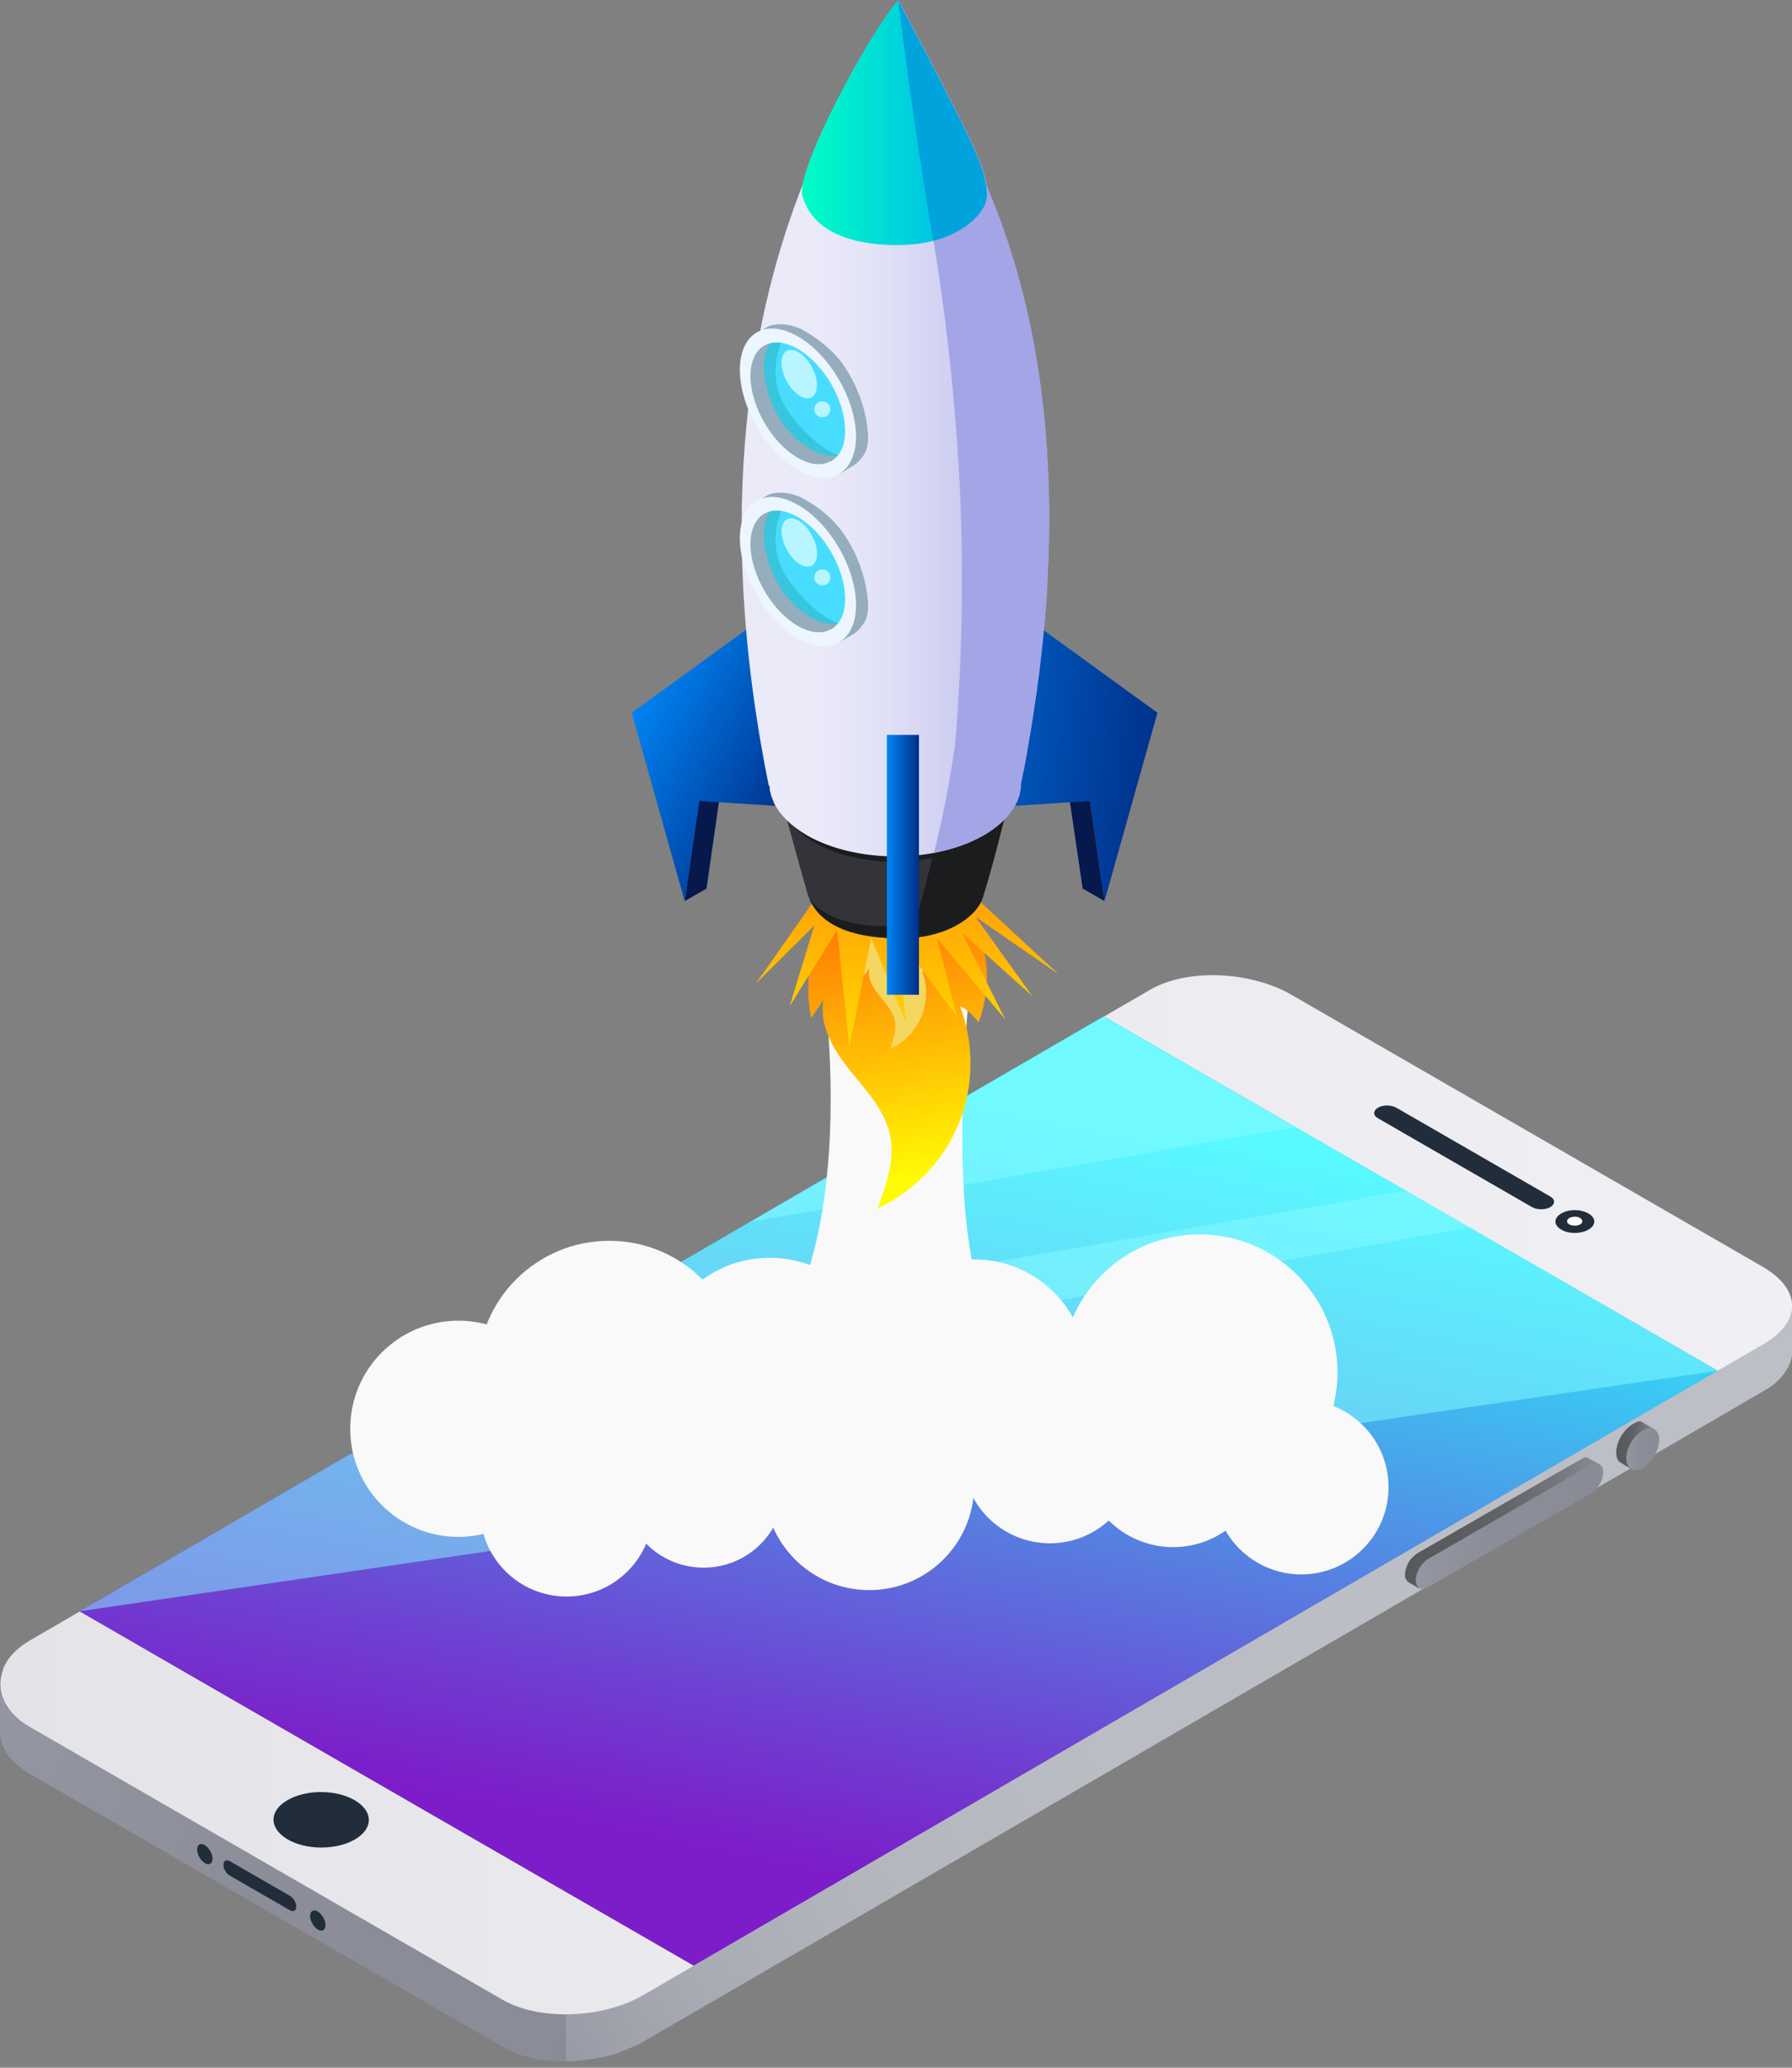 <svg width="273" height="315" viewBox="0 0 273 315" fill="none" xmlns="http://www.w3.org/2000/svg">
<rect x="0" y="0" width="273" height="315" fill="#808080" stroke="none"/>
<path d="M272.999 198.944C272.999 198.944 272.999 205.542 272.999 206.128C272.999 206.714 272.902 206.959 272.902 206.959C272.266 209.695 269.528 211.406 269.528 211.406L261.655 216L113.399 302.106L97.459 311.342C96.97 311.587 94.77 312.515 94.77 312.515C92.667 313.395 89.684 313.737 89.684 313.737C88.462 313.932 87.337 314.03 86.262 314.03C80.638 314.128 77.216 312.124 77.216 312.124L37.951 289.498C37.951 289.498 5.19 270.586 4.261 270.048C3.283 269.462 2.11 268.387 2.11 268.387C-0.237 266.09 0.007 263.598 0.007 263.598L0.056 256.121L40.201 247.715L272.999 198.944Z" fill="url(#paint0_linear_121:2986)"/>
<path opacity="0.71" d="M268.647 204.76L261.655 208.816L168.457 155.06L12.475 245.663L23.037 251.771L0.447 254.361C1.034 252.7 2.403 251.185 4.456 249.963L175.156 150.809C181.023 147.388 190.656 148.072 196.573 151.444L268.549 192.982C274.417 196.403 274.515 201.339 268.647 204.76Z" fill="white"/>
<path d="M88.266 301.422L86.213 305.38V314.03C80.345 314.128 77.216 312.124 77.216 312.124L37.951 289.498C37.951 289.498 5.239 270.586 4.261 270.048C3.283 269.462 2.11 268.387 2.11 268.387C-0.237 266.09 0.007 263.598 0.007 263.598L0.056 256.121L40.201 247.715L88.266 301.422Z" fill="url(#paint1_linear_121:2986)"/>
<path d="M210.314 168.548V175.732C210.167 175.781 210.02 175.829 209.874 175.927V168.743C210.02 168.695 210.167 168.597 210.314 168.548Z" fill="#B8B8B8"/>
<path d="M236.131 182.28C236.913 182.72 236.913 183.453 236.131 183.893C235.349 184.333 234.077 184.333 233.344 183.893L209.873 170.356C209.091 169.916 209.091 169.183 209.873 168.744C210.656 168.304 211.927 168.304 212.66 168.744L236.131 182.28Z" fill="#DCB200"/>
<path d="M240.727 185.603C241.167 185.848 241.216 186.287 240.727 186.581C240.287 186.825 239.505 186.825 239.065 186.581C238.625 186.336 238.625 185.896 239.065 185.603C239.505 185.31 240.287 185.31 240.727 185.603Z" fill="#DCB200"/>
<path d="M168.458 155.011V162.195L12.476 252.798V245.614L168.458 155.011Z" fill="#C5C5C5"/>
<path d="M55.847 277.672V284.855C55.847 283.78 55.114 282.705 53.696 281.874V274.691C55.114 275.522 55.847 276.597 55.847 277.672Z" fill="#858585"/>
<path d="M268.648 204.76L261.656 208.816L168.458 155.061L12.477 245.663L23.039 251.772L105.675 299.468L97.949 303.964C92.081 307.384 82.351 308.02 76.483 304.599L4.507 263.06C0.693 260.861 -0.676 257.441 0.448 254.411C1.035 252.749 2.404 251.234 4.458 250.012L175.157 150.858C181.025 147.437 190.658 148.121 196.574 151.493L268.551 193.032C274.418 196.404 274.516 201.339 268.648 204.76Z" fill="url(#paint2_linear_121:2986)"/>
<path d="M212.71 168.744C211.927 168.304 210.656 168.304 209.923 168.744C209.189 169.183 209.14 169.916 209.923 170.356L233.393 183.893C234.176 184.333 235.447 184.333 236.18 183.893C236.914 183.453 236.963 182.72 236.18 182.28L212.71 168.744Z" fill="#212D3A"/>
<path d="M241.998 184.87C240.825 184.186 238.967 184.186 237.842 184.87C236.668 185.554 236.717 186.629 237.842 187.314C239.015 187.998 240.873 187.998 241.998 187.314C243.172 186.629 243.172 185.554 241.998 184.87Z" fill="#DCDCDC"/>
<path d="M241.998 184.87C243.172 185.554 243.172 186.629 241.998 187.314C240.825 187.998 238.967 187.998 237.842 187.314C236.669 186.629 236.669 185.554 237.842 184.87C238.967 184.186 240.825 184.186 241.998 184.87Z" fill="#212D3A"/>
<path d="M239.065 186.532C239.505 186.776 240.287 186.776 240.727 186.532C241.167 186.287 241.167 185.848 240.727 185.554C240.287 185.261 239.505 185.31 239.065 185.554C238.625 185.848 238.625 186.287 239.065 186.532Z" fill="white"/>
<path d="M54.039 274.251C56.875 275.913 56.923 278.551 54.087 280.213C51.251 281.874 46.655 281.874 43.819 280.213C40.983 278.551 40.934 275.913 43.77 274.251C46.606 272.589 51.203 272.589 54.039 274.251Z" fill="#212D3A"/>
<path d="M12.476 245.614L168.458 155.011L261.655 208.816L105.674 299.418L12.476 245.614Z" fill="#AEAEAE"/>
<path d="M261.655 208.816L246.986 217.319L232.513 225.724L229.628 227.386L214.959 235.938L105.674 299.418C74.478 281.435 43.33 263.451 12.134 245.467C64.111 215.267 116.138 185.066 168.115 154.865C199.312 172.848 230.459 190.832 261.655 208.816Z" fill="url(#paint3_linear_121:2986)"/>
<path d="M243.515 222.988L241.803 222.059C241.803 222.059 241.559 221.961 241.217 222.108C240.874 222.255 215.937 236.622 215.937 236.622C215.937 236.622 215.008 237.208 214.519 238.137C214.03 239.114 213.932 240.092 214.128 240.483C214.323 240.874 214.47 240.971 214.47 240.971L216.132 241.949L243.515 222.988Z" fill="url(#paint4_linear_121:2986)"/>
<path d="M252.023 217.71L249.969 216.537C249.969 216.537 249.725 216.342 248.698 216.977C247.671 217.612 246.84 218.736 246.448 219.909C246.057 221.131 246.253 222.01 246.4 222.255C246.546 222.499 246.595 222.597 246.693 222.694C246.742 222.743 248.6 223.867 248.6 223.867L252.023 217.71Z" fill="url(#paint5_linear_121:2986)"/>
<path d="M242.341 223.183C243.368 222.597 244.199 223.085 244.248 224.258C244.248 225.431 243.417 226.897 242.39 227.484L217.55 241.802C216.524 242.389 215.692 241.9 215.692 240.727C215.692 239.554 216.524 238.088 217.55 237.502L242.341 223.183Z" fill="url(#paint6_linear_121:2986)"/>
<path d="M250.262 217.905C251.631 217.124 252.756 217.759 252.756 219.323C252.756 220.886 251.631 222.841 250.262 223.623C248.893 224.405 247.768 223.77 247.768 222.206C247.719 220.642 248.844 218.687 250.262 217.905Z" fill="url(#paint7_linear_121:2986)"/>
<path d="M44.161 288.814C44.699 289.107 45.139 289.84 45.139 290.475C45.139 291.062 44.699 291.306 44.161 291.013L35.017 285.735C34.48 285.442 34.04 284.709 34.04 284.074C34.04 283.487 34.48 283.243 35.017 283.536L44.161 288.814Z" fill="#212D3A"/>
<path d="M48.415 291.208C47.78 290.817 47.242 291.111 47.242 291.893C47.242 292.626 47.78 293.554 48.415 293.945C49.051 294.336 49.589 294.043 49.589 293.261C49.589 292.528 49.051 291.599 48.415 291.208Z" fill="#212D3A"/>
<path d="M31.203 281.093C30.568 280.702 30.03 280.995 30.03 281.777C30.03 282.51 30.568 283.438 31.203 283.829C31.839 284.22 32.377 283.927 32.377 283.145C32.377 282.412 31.839 281.484 31.203 281.093Z" fill="#212D3A"/>
<path d="M261.655 208.816L105.674 299.418C74.478 281.435 43.33 263.451 12.134 245.467C64.111 215.267 116.138 185.066 168.115 154.865C199.312 172.848 230.459 190.832 261.655 208.816Z" fill="url(#paint8_linear_121:2986)"/>
<path opacity="0.5" d="M261.655 208.816L12.134 245.467C29.394 235.449 46.606 225.431 63.867 215.413C70.37 211.65 76.874 207.838 83.426 204.076C93.743 198.065 104.06 192.103 114.377 186.092C132.323 175.683 150.219 165.274 168.164 154.865C177.895 160.485 187.625 166.105 197.356 171.676C202.93 174.901 208.553 178.126 214.127 181.352C217.404 183.209 220.631 185.115 223.907 186.972C236.473 194.302 249.089 201.534 261.655 208.816Z" fill="#89FDFF"/>
<path opacity="0.5" d="M223.858 187.02L63.867 215.413C70.37 211.65 76.873 207.838 83.425 204.076L214.127 181.401C217.354 183.258 220.631 185.163 223.858 187.02Z" fill="#89FDFF"/>
<path opacity="0.5" d="M197.307 171.724L114.329 186.141C132.274 175.732 150.17 165.323 168.115 154.914C177.846 160.485 187.576 166.105 197.307 171.724Z" fill="#89FDFF"/>
<path d="M148.948 136.588C149.143 139.716 141.026 194.107 153.886 204.613C166.746 215.12 178.726 217.564 178.726 217.564H99.464C99.464 217.564 137.506 216.342 123.423 134.829L148.948 136.588Z" fill="#F9F9F9"/>
<path d="M92.814 229.097C103.886 229.097 112.862 220.126 112.862 209.06C112.862 197.995 103.886 189.024 92.814 189.024C81.742 189.024 72.766 197.995 72.766 209.06C72.766 220.126 81.742 229.097 92.814 229.097Z" fill="#F9F9F9"/>
<path d="M117.262 226.507C126.903 226.507 134.718 218.696 134.718 209.06C134.718 199.425 126.903 191.614 117.262 191.614C107.621 191.614 99.806 199.425 99.806 209.06C99.806 218.696 107.621 226.507 117.262 226.507Z" fill="#F9F9F9"/>
<path d="M148.41 226.262C157.916 226.262 165.622 218.561 165.622 209.06C165.622 199.56 157.916 191.859 148.41 191.859C138.904 191.859 131.198 199.56 131.198 209.06C131.198 218.561 138.904 226.262 148.41 226.262Z" fill="#F9F9F9"/>
<path d="M182.736 230.074C194.348 230.074 203.761 220.666 203.761 209.06C203.761 197.455 194.348 188.047 182.736 188.047C171.124 188.047 161.71 197.455 161.71 209.06C161.71 220.666 171.124 230.074 182.736 230.074Z" fill="#F9F9F9"/>
<path d="M107.19 238.821C113.968 238.821 119.463 233.33 119.463 226.555C119.463 219.781 113.968 214.289 107.19 214.289C100.411 214.289 94.916 219.781 94.916 226.555C94.916 233.33 100.411 238.821 107.19 238.821Z" fill="#F9F9F9"/>
<path d="M132.42 242.242C141.251 242.242 148.41 235.088 148.41 226.262C148.41 217.437 141.251 210.282 132.42 210.282C123.59 210.282 116.431 217.437 116.431 226.262C116.431 235.088 123.59 242.242 132.42 242.242Z" fill="#F9F9F9"/>
<path d="M159.949 235.107C167.295 235.107 173.249 229.156 173.249 221.815C173.249 214.474 167.295 208.523 159.949 208.523C152.604 208.523 146.649 214.474 146.649 221.815C146.649 229.156 152.604 235.107 159.949 235.107Z" fill="#F9F9F9"/>
<path d="M178.726 235.694C186.395 235.694 192.612 229.48 192.612 221.815C192.612 214.15 186.395 207.936 178.726 207.936C171.056 207.936 164.839 214.15 164.839 221.815C164.839 229.48 171.056 235.694 178.726 235.694Z" fill="#F9F9F9"/>
<path d="M86.311 243.22C93.575 243.22 99.464 237.334 99.464 230.074C99.464 222.814 93.575 216.928 86.311 216.928C79.046 216.928 73.157 222.814 73.157 230.074C73.157 237.334 79.046 243.22 86.311 243.22Z" fill="#F9F9F9"/>
<path d="M198.236 239.848C205.581 239.848 211.536 233.896 211.536 226.555C211.536 219.214 205.581 213.263 198.236 213.263C190.891 213.263 184.936 219.214 184.936 226.555C184.936 233.896 190.891 239.848 198.236 239.848Z" fill="#F9F9F9"/>
<path d="M69.832 234.13C78.933 234.13 86.311 226.757 86.311 217.661C86.311 208.566 78.933 201.193 69.832 201.193C60.732 201.193 53.354 208.566 53.354 217.661C53.354 226.757 60.732 234.13 69.832 234.13Z" fill="#F9F9F9"/>
<path d="M131.002 133.46C126.602 135.806 125.086 140.4 124.206 143.234C122.739 147.974 123.032 152.275 123.57 155.109C124.206 154.181 124.841 153.203 125.477 152.275C124.695 156.135 126.993 159.947 129.438 163.026C131.931 166.105 134.816 169.134 135.599 172.995C136.381 176.709 135.012 180.521 133.692 184.088C139.217 181.547 143.764 176.856 146.063 171.187C148.361 165.567 148.458 159.019 146.258 153.301C147.432 153.79 148.263 154.767 149.094 155.744C149.485 154.718 152.224 147.29 148.116 140.351C145.622 136.148 140.342 131.652 134.718 132.239C132.909 132.434 131.54 133.167 131.002 133.46Z" fill="url(#paint9_linear_121:2986)"/>
<path d="M134.572 140.253C132.86 141.182 132.274 142.941 131.931 144.016C131.345 145.873 131.491 147.535 131.687 148.61C131.931 148.219 132.176 147.877 132.42 147.486C132.127 149.001 133.007 150.467 133.936 151.64C134.865 152.812 135.99 153.985 136.332 155.5C136.626 156.917 136.088 158.432 135.599 159.801C137.75 158.823 139.51 157.015 140.391 154.816C141.271 152.617 141.32 150.125 140.488 147.926C140.928 148.121 141.271 148.512 141.564 148.854C141.711 148.463 142.787 145.58 141.173 142.892C140.195 141.279 138.19 139.52 135.99 139.764C135.305 139.862 134.767 140.155 134.572 140.253Z" fill="#F4D760"/>
<path d="M125.33 135.317L115.208 149.782L124.059 140.986L120.294 153.301L127.531 141.67L129.389 159.507L132.714 142.941L138.043 155.842L136.43 142.208L145.818 154.963L142.738 142.941L153.153 155.305L146.552 142.11L157.26 151.737L148.605 139.667L161.269 148.414L144.498 132.923L125.33 135.317Z" fill="url(#paint10_linear_121:2986)"/>
<path d="M104.304 137.272L107.629 135.366L109.83 120.07L106.505 122.025L104.304 137.272Z" fill="#06184C"/>
<path d="M113.888 95.783L96.236 108.586L104.304 137.272L106.505 122.025L125.672 123.247L113.888 95.783Z" fill="url(#paint11_linear_121:2986)"/>
<path d="M168.262 137.272L164.937 135.366L162.688 120.07L166.061 122.025L168.262 137.272Z" fill="#06184C"/>
<path d="M158.677 95.783L176.329 108.586L168.261 137.272L166.061 122.025L146.844 123.247L158.677 95.783Z" fill="url(#paint12_linear_121:2986)"/>
<path fill-rule="evenodd" clip-rule="evenodd" d="M123.081 136.344C121.712 131.701 120.685 127.596 119.316 123.002L150.708 123.638C151.49 122.758 153.25 123.784 153.495 122.807C152.321 127.352 151.295 131.652 149.877 136.197C149.534 137.81 148.312 139.373 146.16 140.693C143.178 142.501 139.559 143.039 136.283 142.941C131.296 142.794 124.939 141.719 123.081 136.344Z" fill="#323439"/>
<path fill-rule="evenodd" clip-rule="evenodd" d="M143.814 123.491L150.708 123.638C151.49 122.758 153.251 123.784 153.495 122.807C152.322 127.352 151.295 131.652 149.877 136.197C149.535 137.81 148.312 139.373 146.161 140.693C143.276 142.452 139.608 143.087 136.283 142.941C131.443 142.794 125.331 141.768 123.277 136.832C126.357 141.475 136.088 141.67 139.462 140.497C141.026 134.78 142.493 129.111 143.814 123.491Z" fill="#1B1C1E"/>
<path fill-rule="evenodd" clip-rule="evenodd" d="M123.961 114.304C130.611 110.297 141.613 110.15 148.458 114.011C155.353 117.822 155.499 124.175 148.849 128.183C142.199 132.19 131.198 132.336 124.352 128.476C117.457 124.664 117.311 118.311 123.961 114.304Z" fill="#1B1C1E"/>
<path d="M149.974 27.855H138.728H122.396C114.866 46.718 108.51 77.213 117.115 119.679H117.213C117.213 119.826 117.262 119.973 117.262 120.07C117.262 120.119 117.262 120.168 117.262 120.168C117.262 120.315 117.311 120.412 117.311 120.559C117.311 120.608 117.311 120.657 117.36 120.706C117.409 120.852 117.458 120.999 117.458 121.145C117.458 121.194 117.458 121.243 117.507 121.243C117.604 121.585 117.751 121.927 117.898 122.269V122.318C117.996 122.514 118.093 122.66 118.191 122.856C119.12 124.42 120.636 125.886 122.787 127.156C122.787 127.156 122.836 127.156 122.836 127.205C130.366 131.554 142.493 131.554 149.925 127.205C153.495 125.104 155.353 122.416 155.5 119.679C155.5 119.63 155.5 119.63 155.5 119.582C155.5 119.533 155.5 119.435 155.5 119.386C161.22 91.042 162.932 56.981 149.974 27.855Z" fill="url(#paint13_linear_121:2986)"/>
<path d="M135.109 111.958V124.762V131.359V137.712V151.542H139.999V137.712V131.359V124.762V111.958H135.109Z" fill="url(#paint14_linear_121:2986)"/>
<path d="M121.956 50.09C121.418 49.846 120.343 49.455 119.169 49.406C118.778 49.406 118.338 49.357 117.751 49.504C117.262 49.602 116.822 49.797 116.822 49.797C116.822 49.797 116.969 49.748 117.067 49.699C116.431 50.09 115.795 50.481 115.16 50.872C115.257 50.872 128.02 72.13 127.824 72.228L129.975 70.957C130.171 70.859 130.318 70.713 130.464 70.615C130.513 70.566 130.513 70.566 130.562 70.517C130.66 70.469 131.198 69.931 131.687 69.149C132.42 67.976 132.225 66.022 132.225 66.022C131.736 59.327 127.873 54.782 127.873 54.782C126.846 53.56 124.939 51.654 121.956 50.09Z" fill="#95ADBC"/>
<path d="M122.103 52.241C120.979 51.703 119.023 50.775 117.458 51.605C115.649 52.534 115.307 55.173 115.307 56.297C115.307 60.939 118.583 66.608 122.641 68.954C124.695 70.127 126.553 70.224 127.873 69.442C129.878 68.269 130.025 65.337 130.025 64.751C130.025 63.627 129.78 62.601 129.047 60.988C127.482 57.665 125.819 54.098 122.103 52.241Z" fill="#48DDFF"/>
<path d="M119.267 51.703C119.267 51.703 115.942 57.665 120.783 63.627C125.624 69.589 128.509 69.442 128.509 69.442C128.509 69.442 128.411 70.957 125.184 69.931C121.956 68.954 116.187 63.822 115.6 60.255C115.013 56.688 116.529 52.192 116.529 52.192L117.507 51.166L119.267 51.703Z" fill="#37C6DD"/>
<path d="M128.557 69.1C128.459 69.149 128.362 69.198 128.264 69.247C128.215 69.247 128.166 69.296 128.117 69.296C128.068 69.296 128.019 69.345 127.971 69.345C127.922 69.345 127.824 69.394 127.775 69.394H127.726C127.628 69.394 127.53 69.442 127.433 69.442H127.384C127.286 69.442 127.237 69.442 127.139 69.442C127.139 69.442 127.139 69.442 127.09 69.442C126.993 69.442 126.895 69.442 126.797 69.442H126.748C126.65 69.442 126.552 69.442 126.455 69.442H126.406C126.308 69.442 126.21 69.442 126.112 69.394C126.112 69.394 126.112 69.394 126.064 69.394C125.966 69.394 125.868 69.345 125.77 69.345C125.672 69.345 125.526 69.296 125.428 69.247C125.33 69.198 125.232 69.198 125.086 69.149C125.086 69.149 125.086 69.149 125.037 69.149C124.939 69.1 124.792 69.052 124.694 69.003C124.597 68.954 124.45 68.905 124.352 68.856C124.352 68.856 124.352 68.856 124.303 68.856C124.205 68.807 124.059 68.758 123.961 68.66C123.814 68.612 123.716 68.514 123.57 68.465C123.423 68.416 123.325 68.319 123.179 68.221C123.081 68.123 122.934 68.074 122.836 67.976C122.836 67.976 122.836 67.976 122.787 67.976C122.69 67.879 122.592 67.83 122.445 67.732C122.445 67.732 122.445 67.732 122.396 67.732C122.298 67.634 122.152 67.585 122.054 67.488C121.956 67.39 121.809 67.292 121.712 67.195C121.614 67.097 121.516 66.999 121.369 66.901C121.369 66.901 121.369 66.901 121.32 66.852C121.223 66.755 121.125 66.657 121.027 66.559C121.027 66.559 121.027 66.559 120.978 66.51C120.88 66.413 120.783 66.315 120.685 66.217C120.685 66.217 120.685 66.217 120.636 66.168C120.538 66.07 120.44 65.973 120.343 65.826C120.245 65.728 120.147 65.582 120.049 65.484C119.951 65.386 119.854 65.24 119.756 65.142C119.756 65.142 119.756 65.093 119.707 65.093C119.609 64.995 119.511 64.849 119.413 64.751C119.365 64.653 119.267 64.556 119.218 64.458C119.169 64.409 119.12 64.311 119.071 64.213C119.022 64.165 119.022 64.116 118.973 64.067C118.827 63.822 118.631 63.578 118.484 63.285C118.484 63.236 118.436 63.187 118.436 63.187C118.387 63.138 118.387 63.09 118.338 63.041C118.289 62.943 118.24 62.845 118.191 62.747C118.191 62.699 118.142 62.699 118.142 62.65C118.093 62.503 117.995 62.405 117.947 62.259V62.21C117.898 62.063 117.8 61.965 117.751 61.819C117.702 61.672 117.604 61.526 117.555 61.379C117.555 61.379 117.555 61.379 117.555 61.33C117.507 61.184 117.458 61.037 117.36 60.89C117.311 60.744 117.262 60.597 117.213 60.451C117.213 60.451 117.213 60.451 117.213 60.402C117.164 60.255 117.115 60.108 117.066 59.962C117.018 59.815 116.969 59.669 116.92 59.522C116.92 59.522 116.92 59.522 116.92 59.473C116.871 59.327 116.822 59.18 116.822 59.082C116.822 59.082 116.822 59.082 116.822 59.033C116.773 58.887 116.724 58.74 116.724 58.594C116.675 58.447 116.675 58.3 116.626 58.154V58.105C116.577 57.958 116.577 57.812 116.529 57.665C116.529 57.519 116.48 57.372 116.48 57.225C116.48 57.225 116.48 57.225 116.48 57.176C116.48 57.03 116.431 56.883 116.431 56.785C116.431 56.639 116.431 56.492 116.382 56.346C116.382 56.346 116.382 56.346 116.382 56.297C116.382 56.15 116.382 56.004 116.382 55.906C116.382 55.759 116.382 55.613 116.382 55.515C116.382 55.515 116.382 55.515 116.382 55.466C116.382 55.319 116.382 55.222 116.431 55.124C116.431 55.124 116.431 55.124 116.431 55.075C116.431 54.928 116.48 54.831 116.48 54.733C116.48 54.586 116.529 54.489 116.529 54.391C116.577 54.147 116.626 53.951 116.675 53.707V53.658C116.724 53.56 116.724 53.462 116.773 53.365C116.773 53.365 116.773 53.316 116.822 53.316C116.871 53.218 116.871 53.169 116.92 53.071V53.023C116.969 52.925 117.018 52.827 117.066 52.778C117.066 52.729 117.115 52.729 117.115 52.681C117.164 52.632 117.164 52.583 117.213 52.485C117.262 52.387 117.36 52.289 117.409 52.192L117.458 52.143C117.507 52.094 117.555 51.996 117.604 51.947C117.653 51.899 117.653 51.899 117.702 51.85C117.751 51.801 117.8 51.752 117.849 51.703C117.898 51.654 117.898 51.654 117.947 51.605C117.995 51.556 118.044 51.508 118.142 51.459C118.191 51.459 118.191 51.41 118.24 51.41C118.338 51.361 118.436 51.312 118.484 51.214L116.333 52.485C116.235 52.534 116.137 52.583 116.088 52.681C116.04 52.681 116.04 52.729 115.991 52.729C115.942 52.778 115.893 52.827 115.795 52.876C115.746 52.925 115.746 52.925 115.697 52.974C115.648 53.023 115.6 53.071 115.551 53.12C115.502 53.169 115.502 53.169 115.453 53.218C115.404 53.267 115.355 53.316 115.306 53.413L115.257 53.462C115.208 53.56 115.111 53.658 115.062 53.756C115.013 53.804 115.013 53.853 114.964 53.902C114.964 53.951 114.915 53.951 114.915 54C114.866 54.098 114.817 54.147 114.768 54.244V54.293C114.768 54.342 114.719 54.391 114.719 54.44C114.719 54.489 114.719 54.489 114.67 54.538C114.67 54.538 114.67 54.586 114.622 54.586V54.635C114.622 54.684 114.573 54.782 114.573 54.831C114.573 54.831 114.573 54.831 114.573 54.88V54.928C114.573 54.977 114.524 55.026 114.524 55.026C114.524 55.075 114.475 55.173 114.475 55.222C114.475 55.27 114.426 55.319 114.426 55.417C114.426 55.466 114.377 55.515 114.377 55.613C114.377 55.661 114.377 55.71 114.328 55.808C114.328 55.857 114.328 55.906 114.279 56.004C114.279 56.052 114.279 56.101 114.279 56.15C114.279 56.199 114.279 56.248 114.279 56.346V56.395V56.443C114.279 56.492 114.279 56.492 114.279 56.541C114.279 56.59 114.279 56.639 114.279 56.688C114.279 56.737 114.279 56.737 114.279 56.785C114.279 56.785 114.279 56.785 114.279 56.834V56.883C114.279 56.932 114.279 56.981 114.279 57.079C114.279 57.127 114.279 57.176 114.279 57.274C114.279 57.323 114.279 57.372 114.279 57.421C114.279 57.47 114.279 57.519 114.279 57.616C114.279 57.665 114.279 57.665 114.279 57.714C114.279 57.714 114.279 57.714 114.279 57.763V57.812C114.279 57.861 114.279 57.909 114.279 58.007C114.279 58.056 114.279 58.105 114.279 58.203C114.279 58.252 114.279 58.3 114.279 58.349C114.279 58.398 114.279 58.447 114.279 58.545C114.279 58.594 114.279 58.594 114.279 58.642C114.279 58.642 114.279 58.642 114.279 58.691V58.74C114.279 58.789 114.279 58.838 114.279 58.936C114.279 58.984 114.279 59.033 114.328 59.131C114.328 59.18 114.328 59.229 114.377 59.278C114.377 59.327 114.377 59.376 114.426 59.473C114.426 59.522 114.426 59.522 114.426 59.571V59.62V59.669C114.426 59.718 114.475 59.815 114.475 59.864C114.475 59.913 114.524 59.962 114.524 60.011C114.524 60.06 114.573 60.157 114.573 60.206C114.573 60.255 114.622 60.353 114.622 60.402V60.451C114.622 60.451 114.622 60.451 114.622 60.499C114.622 60.548 114.622 60.597 114.67 60.597C114.67 60.646 114.719 60.744 114.719 60.793C114.719 60.842 114.719 60.842 114.768 60.89V60.939V60.988C114.768 61.037 114.817 61.135 114.817 61.184C114.817 61.233 114.866 61.33 114.866 61.379C114.866 61.428 114.915 61.477 114.915 61.526C114.915 61.575 114.964 61.623 114.964 61.721C114.964 61.77 114.964 61.77 115.013 61.819C115.013 61.819 115.013 61.819 115.013 61.868V61.917C115.013 61.965 115.062 62.014 115.062 62.112C115.062 62.161 115.111 62.21 115.111 62.308C115.111 62.356 115.159 62.405 115.159 62.454C115.159 62.503 115.208 62.552 115.208 62.65C115.208 62.699 115.257 62.699 115.257 62.747C115.257 62.747 115.257 62.747 115.257 62.796V62.845C115.306 62.894 115.306 62.943 115.355 63.041C115.404 63.09 115.404 63.138 115.453 63.236C115.453 63.285 115.502 63.334 115.502 63.383C115.551 63.432 115.551 63.529 115.6 63.578C115.6 63.578 115.6 63.627 115.648 63.627V63.676C115.648 63.725 115.697 63.725 115.697 63.774C115.746 63.871 115.795 63.92 115.844 64.018C115.844 64.018 115.844 64.067 115.893 64.067C115.893 64.116 115.942 64.116 115.942 64.165C115.991 64.213 115.991 64.262 116.04 64.311C116.088 64.36 116.088 64.409 116.137 64.458C116.186 64.507 116.186 64.556 116.235 64.604L116.284 64.653C116.284 64.653 116.284 64.702 116.333 64.702C116.48 64.947 116.626 65.24 116.822 65.484C116.822 65.484 116.822 65.533 116.871 65.533C116.92 65.582 116.92 65.631 116.969 65.631C117.018 65.728 117.066 65.777 117.115 65.826C117.115 65.875 117.164 65.875 117.164 65.924C117.213 65.973 117.262 66.07 117.311 66.119C117.36 66.217 117.409 66.266 117.507 66.364C117.555 66.413 117.555 66.461 117.604 66.51C117.604 66.51 117.604 66.51 117.653 66.559C117.653 66.559 117.653 66.559 117.653 66.608C117.702 66.657 117.751 66.706 117.8 66.803C117.849 66.852 117.898 66.901 117.947 66.95C117.995 66.999 118.044 67.048 118.093 67.097C118.142 67.146 118.191 67.195 118.24 67.243C118.289 67.292 118.289 67.341 118.338 67.341C118.387 67.39 118.436 67.439 118.484 67.488L118.533 67.537C118.533 67.537 118.533 67.537 118.582 67.585L118.631 67.634C118.68 67.683 118.729 67.732 118.778 67.781C118.827 67.83 118.827 67.83 118.876 67.879C118.876 67.879 118.876 67.879 118.925 67.927L118.973 67.976C119.022 68.025 119.071 68.074 119.12 68.123C119.169 68.172 119.169 68.172 119.218 68.221C119.218 68.221 119.218 68.221 119.267 68.27C119.316 68.319 119.365 68.367 119.413 68.416C119.462 68.465 119.511 68.514 119.56 68.563C119.609 68.612 119.658 68.66 119.707 68.709C119.756 68.758 119.805 68.807 119.854 68.856C119.902 68.905 119.951 68.905 120 68.954C120.049 69.003 120.098 69.052 120.147 69.1C120.147 69.1 120.196 69.1 120.196 69.149C120.196 69.149 120.196 69.149 120.245 69.149C120.294 69.149 120.294 69.198 120.343 69.198C120.391 69.247 120.44 69.296 120.489 69.296C120.538 69.296 120.538 69.345 120.587 69.345C120.587 69.345 120.587 69.345 120.636 69.345C120.636 69.345 120.685 69.345 120.685 69.394C120.734 69.442 120.783 69.442 120.832 69.491C120.88 69.54 120.929 69.54 120.978 69.589C121.027 69.638 121.076 69.638 121.125 69.687C121.174 69.736 121.223 69.736 121.272 69.784L121.32 69.833C121.369 69.833 121.369 69.882 121.418 69.882C121.467 69.931 121.516 69.931 121.565 69.98C121.614 70.029 121.663 70.029 121.712 70.078C121.761 70.127 121.809 70.127 121.858 70.175C121.907 70.175 121.956 70.224 122.005 70.224C122.005 70.224 122.054 70.224 122.054 70.273C122.054 70.273 122.054 70.273 122.103 70.273C122.103 70.273 122.152 70.273 122.152 70.322C122.201 70.322 122.25 70.371 122.298 70.371C122.347 70.371 122.396 70.42 122.445 70.42C122.494 70.42 122.543 70.469 122.592 70.469C122.641 70.469 122.69 70.517 122.739 70.517H122.787C122.787 70.517 122.787 70.517 122.836 70.517H122.885C122.934 70.517 122.983 70.566 123.032 70.566C123.081 70.566 123.13 70.566 123.179 70.615C123.227 70.615 123.276 70.664 123.325 70.664C123.374 70.664 123.423 70.664 123.472 70.713C123.521 70.713 123.521 70.713 123.57 70.713C123.619 70.713 123.668 70.713 123.716 70.762H123.765C123.765 70.762 123.765 70.762 123.814 70.762C123.863 70.762 123.863 70.762 123.912 70.762C123.961 70.762 124.01 70.762 124.059 70.762H124.108H124.157H124.205C124.254 70.762 124.303 70.762 124.352 70.762H124.401H124.45C124.499 70.762 124.499 70.762 124.548 70.762C124.597 70.762 124.694 70.762 124.743 70.762C124.743 70.762 124.743 70.762 124.792 70.762C124.841 70.762 124.89 70.762 124.939 70.762C124.988 70.762 124.988 70.762 125.037 70.762H125.086C125.086 70.762 125.086 70.762 125.134 70.762C125.232 70.762 125.281 70.762 125.379 70.713H125.428C125.477 70.713 125.526 70.664 125.575 70.664H125.623C125.672 70.664 125.721 70.615 125.77 70.615C125.819 70.615 125.819 70.615 125.868 70.566C125.868 70.566 125.868 70.566 125.917 70.566C126.015 70.517 126.112 70.469 126.21 70.42C126.308 70.371 126.357 70.322 126.455 70.273L128.606 69.003C128.753 69.003 128.655 69.052 128.557 69.1Z" fill="#95ADBC"/>
<path d="M121.565 51.263C116.675 48.429 112.714 50.726 112.714 56.346C112.714 61.965 116.675 68.807 121.516 71.593C126.406 74.427 130.366 72.13 130.415 66.559C130.415 60.939 126.454 54.098 121.565 51.263ZM121.516 69.736C117.555 67.439 114.328 61.868 114.328 57.274C114.328 52.681 117.604 50.872 121.565 53.169C125.525 55.466 128.753 61.037 128.753 65.631C128.753 70.175 125.525 72.032 121.516 69.736Z" fill="#EDF6FF"/>
<path d="M123.641 60.524C124.713 59.953 124.739 57.907 123.698 55.953C122.657 54 120.943 52.879 119.871 53.45C118.798 54.021 118.773 56.068 119.814 58.021C120.855 59.974 122.568 61.095 123.641 60.524Z" fill="#B8F5FF"/>
<path d="M125.281 63.578C125.956 63.578 126.503 63.031 126.503 62.356C126.503 61.682 125.956 61.135 125.281 61.135C124.606 61.135 124.059 61.682 124.059 62.356C124.059 63.031 124.606 63.578 125.281 63.578Z" fill="#B8F5FF"/>
<path d="M121.956 75.746C121.418 75.502 120.343 75.111 119.169 75.062C118.778 75.062 118.338 75.013 117.751 75.16C117.262 75.258 116.822 75.453 116.822 75.453C116.822 75.453 116.969 75.404 117.067 75.356C116.431 75.746 115.795 76.137 115.16 76.528C115.257 76.528 128.02 97.786 127.824 97.884L129.975 96.613C130.171 96.516 130.318 96.369 130.464 96.271C130.513 96.222 130.513 96.222 130.562 96.174C130.66 96.125 131.198 95.587 131.687 94.805C132.42 93.632 132.225 91.678 132.225 91.678C131.736 84.983 127.873 80.438 127.873 80.438C126.846 79.167 124.939 77.261 121.956 75.746Z" fill="#95ADBC"/>
<path d="M122.103 77.897C120.979 77.359 119.023 76.431 117.458 77.261C115.649 78.19 115.307 80.829 115.307 81.953C115.307 86.595 118.583 92.264 122.641 94.61C124.695 95.783 126.553 95.88 127.873 95.099C129.878 93.926 130.025 90.993 130.025 90.407C130.025 89.283 129.78 88.257 129.047 86.644C127.482 83.321 125.819 79.705 122.103 77.897Z" fill="#48DDFF"/>
<path d="M119.267 77.31C119.267 77.31 115.942 83.272 120.783 89.234C125.624 95.196 128.509 95.05 128.509 95.05C128.509 95.05 128.411 96.564 125.184 95.538C121.956 94.561 116.187 89.43 115.6 85.862C115.013 82.295 116.529 77.799 116.529 77.799L117.507 76.773L119.267 77.31Z" fill="#37C6DD"/>
<path d="M128.557 94.707C128.459 94.756 128.362 94.805 128.264 94.854C128.215 94.854 128.166 94.903 128.117 94.903C128.068 94.903 128.019 94.952 127.971 94.952C127.922 94.952 127.824 95.001 127.775 95.001H127.726C127.628 95.001 127.53 95.049 127.433 95.049H127.384C127.286 95.049 127.237 95.049 127.139 95.049C127.139 95.049 127.139 95.049 127.09 95.049C126.993 95.049 126.895 95.049 126.797 95.049H126.748C126.65 95.049 126.552 95.049 126.455 95.049H126.406C126.308 95.049 126.21 95.049 126.112 95.001C126.112 95.001 126.112 95.001 126.064 95.001C125.966 95.001 125.868 94.952 125.77 94.952C125.672 94.952 125.526 94.903 125.428 94.854C125.33 94.805 125.232 94.805 125.086 94.756C125.086 94.756 125.086 94.756 125.037 94.756C124.939 94.707 124.792 94.659 124.694 94.61C124.597 94.561 124.45 94.512 124.352 94.463C124.352 94.463 124.352 94.463 124.303 94.463C124.205 94.414 124.059 94.365 123.961 94.268C123.814 94.219 123.716 94.121 123.57 94.072C123.423 94.023 123.325 93.926 123.179 93.828C123.081 93.73 122.934 93.681 122.836 93.584C122.836 93.584 122.836 93.584 122.787 93.584C122.69 93.486 122.592 93.437 122.445 93.339C122.445 93.339 122.445 93.339 122.396 93.339C122.298 93.241 122.152 93.192 122.054 93.095C121.956 92.997 121.809 92.899 121.712 92.802C121.614 92.704 121.516 92.606 121.369 92.508C121.369 92.508 121.369 92.508 121.32 92.46C121.223 92.362 121.125 92.264 121.027 92.166C121.027 92.166 121.027 92.166 120.978 92.117C120.88 92.02 120.783 91.922 120.685 91.824C120.685 91.824 120.685 91.824 120.636 91.775C120.538 91.678 120.44 91.58 120.343 91.433C120.245 91.335 120.147 91.189 120.049 91.091C119.951 90.993 119.854 90.847 119.756 90.749C119.756 90.749 119.756 90.7 119.707 90.7C119.609 90.603 119.511 90.456 119.413 90.358C119.365 90.26 119.267 90.163 119.218 90.065C119.169 90.016 119.12 89.918 119.071 89.821C119.022 89.772 119.022 89.723 118.973 89.674C118.827 89.43 118.631 89.185 118.484 88.892C118.484 88.843 118.436 88.794 118.436 88.794C118.387 88.746 118.387 88.697 118.338 88.648C118.289 88.55 118.24 88.452 118.191 88.355C118.191 88.306 118.142 88.306 118.142 88.257C118.093 88.11 117.995 88.013 117.947 87.866V87.817C117.898 87.67 117.8 87.573 117.751 87.426C117.702 87.279 117.604 87.133 117.555 86.986C117.555 86.986 117.555 86.986 117.555 86.937C117.507 86.791 117.458 86.644 117.36 86.498C117.311 86.351 117.262 86.204 117.213 86.058C117.213 86.058 117.213 86.058 117.213 86.009C117.164 85.862 117.115 85.716 117.066 85.569C117.018 85.422 116.969 85.276 116.92 85.129C116.92 85.129 116.92 85.129 116.92 85.08C116.871 84.934 116.822 84.787 116.822 84.689C116.822 84.689 116.822 84.689 116.822 84.641C116.773 84.494 116.724 84.347 116.724 84.201C116.675 84.054 116.675 83.907 116.626 83.761V83.712C116.577 83.565 116.577 83.419 116.529 83.272C116.529 83.126 116.48 82.979 116.48 82.832C116.48 82.832 116.48 82.832 116.48 82.784C116.48 82.637 116.431 82.49 116.431 82.393C116.431 82.246 116.431 82.099 116.382 81.953C116.382 81.953 116.382 81.953 116.382 81.904C116.382 81.757 116.382 81.611 116.382 81.513C116.382 81.366 116.382 81.22 116.382 81.122C116.382 81.122 116.382 81.122 116.382 81.073C116.382 80.927 116.382 80.829 116.431 80.731C116.431 80.731 116.431 80.731 116.431 80.682C116.431 80.535 116.48 80.438 116.48 80.34C116.48 80.194 116.529 80.096 116.529 79.998C116.577 79.754 116.626 79.558 116.675 79.314V79.265C116.724 79.167 116.724 79.07 116.773 78.972C116.773 78.972 116.773 78.923 116.822 78.923C116.871 78.825 116.871 78.776 116.92 78.678V78.63C116.969 78.532 117.018 78.434 117.066 78.385C117.066 78.337 117.115 78.337 117.115 78.288C117.164 78.239 117.164 78.19 117.213 78.092C117.262 77.994 117.36 77.897 117.409 77.799L117.458 77.75C117.507 77.701 117.555 77.603 117.604 77.555C117.653 77.506 117.653 77.506 117.702 77.457C117.751 77.408 117.8 77.359 117.849 77.31C117.898 77.261 117.898 77.261 117.947 77.213C117.995 77.164 118.044 77.115 118.142 77.066C118.191 77.066 118.191 77.017 118.24 77.017C118.338 76.968 118.436 76.919 118.484 76.822L116.333 78.092C116.235 78.141 116.137 78.19 116.088 78.288C116.04 78.288 116.04 78.337 115.991 78.337C115.942 78.385 115.893 78.434 115.795 78.483C115.746 78.532 115.746 78.532 115.697 78.581C115.648 78.63 115.6 78.678 115.551 78.727C115.502 78.776 115.502 78.776 115.453 78.825C115.404 78.874 115.355 78.923 115.306 79.021L115.257 79.07C115.208 79.167 115.111 79.265 115.062 79.363C115.013 79.412 115.013 79.46 114.964 79.509C114.964 79.558 114.915 79.558 114.915 79.607C114.866 79.705 114.817 79.754 114.768 79.851V79.9C114.768 79.949 114.719 79.998 114.719 80.047C114.719 80.096 114.719 80.096 114.67 80.145C114.67 80.145 114.67 80.194 114.622 80.194V80.242C114.622 80.291 114.573 80.389 114.573 80.438C114.573 80.438 114.573 80.438 114.573 80.487V80.535C114.573 80.584 114.524 80.633 114.524 80.633C114.524 80.682 114.475 80.78 114.475 80.829C114.475 80.878 114.426 80.927 114.426 81.024C114.426 81.073 114.377 81.122 114.377 81.22C114.377 81.269 114.377 81.317 114.328 81.415C114.328 81.464 114.328 81.513 114.279 81.611C114.279 81.659 114.279 81.708 114.279 81.757C114.279 81.806 114.279 81.855 114.279 81.953V82.002V82.05C114.279 82.099 114.279 82.099 114.279 82.148C114.279 82.197 114.279 82.246 114.279 82.295C114.279 82.344 114.279 82.344 114.279 82.393C114.279 82.393 114.279 82.393 114.279 82.441V82.49C114.279 82.539 114.279 82.588 114.279 82.686C114.279 82.735 114.279 82.784 114.279 82.881C114.279 82.93 114.279 82.979 114.279 83.028C114.279 83.077 114.279 83.126 114.279 83.223C114.279 83.272 114.279 83.272 114.279 83.321C114.279 83.321 114.279 83.321 114.279 83.37V83.419C114.279 83.468 114.279 83.516 114.279 83.614C114.279 83.663 114.279 83.712 114.279 83.81C114.279 83.859 114.279 83.907 114.279 83.956C114.279 84.005 114.279 84.054 114.279 84.152C114.279 84.201 114.279 84.201 114.279 84.25C114.279 84.25 114.279 84.25 114.279 84.298V84.347C114.279 84.396 114.279 84.445 114.279 84.543C114.279 84.592 114.279 84.641 114.328 84.738C114.328 84.787 114.328 84.836 114.377 84.885C114.377 84.934 114.377 84.983 114.426 85.08C114.426 85.129 114.426 85.129 114.426 85.178V85.227V85.276C114.426 85.325 114.475 85.422 114.475 85.471C114.475 85.52 114.524 85.569 114.524 85.618C114.524 85.667 114.573 85.764 114.573 85.813C114.573 85.862 114.622 85.96 114.622 86.009V86.058C114.622 86.058 114.622 86.058 114.622 86.107C114.622 86.155 114.622 86.204 114.67 86.204C114.67 86.253 114.719 86.351 114.719 86.4C114.719 86.449 114.719 86.449 114.768 86.498V86.546V86.595C114.768 86.644 114.817 86.742 114.817 86.791C114.817 86.84 114.866 86.937 114.866 86.986C114.866 87.035 114.915 87.084 114.915 87.133C114.915 87.182 114.964 87.231 114.964 87.328C114.964 87.377 114.964 87.377 115.013 87.426C115.013 87.426 115.013 87.426 115.013 87.475V87.524C115.013 87.573 115.062 87.621 115.062 87.719C115.062 87.768 115.111 87.817 115.111 87.915C115.111 87.964 115.159 88.013 115.159 88.061C115.159 88.11 115.208 88.159 115.208 88.257C115.208 88.306 115.257 88.306 115.257 88.355C115.257 88.355 115.257 88.355 115.257 88.403V88.452C115.306 88.501 115.306 88.55 115.355 88.648C115.404 88.697 115.404 88.746 115.453 88.843C115.453 88.892 115.502 88.941 115.502 88.99C115.551 89.039 115.551 89.136 115.6 89.185C115.6 89.185 115.6 89.234 115.648 89.234V89.283C115.648 89.332 115.697 89.332 115.697 89.381C115.746 89.478 115.795 89.527 115.844 89.625C115.844 89.625 115.844 89.674 115.893 89.674C115.893 89.723 115.942 89.723 115.942 89.772C115.991 89.821 115.991 89.87 116.04 89.918C116.088 89.967 116.088 90.016 116.137 90.065C116.186 90.114 116.186 90.163 116.235 90.212L116.284 90.26C116.284 90.26 116.284 90.309 116.333 90.309C116.48 90.554 116.626 90.847 116.822 91.091C116.822 91.091 116.822 91.14 116.871 91.14C116.92 91.189 116.92 91.238 116.969 91.238C117.018 91.335 117.066 91.384 117.115 91.433C117.115 91.482 117.164 91.482 117.164 91.531C117.213 91.58 117.262 91.678 117.311 91.727C117.36 91.824 117.409 91.873 117.507 91.971C117.555 92.02 117.555 92.069 117.604 92.117C117.604 92.117 117.604 92.117 117.653 92.166C117.653 92.166 117.653 92.166 117.653 92.215C117.702 92.264 117.751 92.313 117.8 92.411C117.849 92.46 117.898 92.508 117.947 92.557C117.995 92.606 118.044 92.655 118.093 92.704C118.142 92.753 118.191 92.802 118.24 92.85C118.289 92.899 118.289 92.948 118.338 92.948C118.387 92.997 118.436 93.046 118.484 93.095L118.533 93.144C118.533 93.144 118.533 93.144 118.582 93.192L118.631 93.241C118.68 93.29 118.729 93.339 118.778 93.388C118.827 93.437 118.827 93.437 118.876 93.486C118.876 93.486 118.876 93.486 118.925 93.535L118.973 93.584C119.022 93.632 119.071 93.681 119.12 93.73C119.169 93.779 119.169 93.779 119.218 93.828C119.218 93.828 119.218 93.828 119.267 93.877C119.316 93.926 119.365 93.974 119.413 94.023C119.462 94.072 119.511 94.121 119.56 94.17C119.609 94.219 119.658 94.268 119.707 94.317C119.756 94.365 119.805 94.414 119.854 94.463C119.902 94.512 119.951 94.512 120 94.561C120.049 94.61 120.098 94.659 120.147 94.707C120.147 94.707 120.196 94.707 120.196 94.756C120.196 94.756 120.196 94.756 120.245 94.756C120.294 94.756 120.294 94.805 120.343 94.805C120.391 94.854 120.44 94.903 120.489 94.903C120.538 94.903 120.538 94.952 120.587 94.952C120.587 94.952 120.587 94.952 120.636 94.952C120.636 94.952 120.685 94.952 120.685 95.001C120.734 95.049 120.783 95.049 120.832 95.098C120.88 95.147 120.929 95.147 120.978 95.196C121.027 95.245 121.076 95.245 121.125 95.294C121.174 95.343 121.223 95.343 121.272 95.392L121.32 95.441C121.369 95.441 121.369 95.489 121.418 95.489C121.467 95.538 121.516 95.538 121.565 95.587C121.614 95.636 121.663 95.636 121.712 95.685C121.761 95.734 121.809 95.734 121.858 95.783C121.907 95.783 121.956 95.831 122.005 95.831C122.005 95.831 122.054 95.831 122.054 95.88C122.054 95.88 122.054 95.88 122.103 95.88C122.103 95.88 122.152 95.88 122.152 95.929C122.201 95.929 122.25 95.978 122.298 95.978C122.347 95.978 122.396 96.027 122.445 96.027C122.494 96.027 122.543 96.076 122.592 96.076C122.641 96.076 122.69 96.125 122.739 96.125H122.787C122.787 96.125 122.787 96.125 122.836 96.125H122.885C122.934 96.125 122.983 96.174 123.032 96.174C123.081 96.174 123.13 96.174 123.179 96.222C123.227 96.222 123.276 96.271 123.325 96.271C123.374 96.271 123.423 96.271 123.472 96.32C123.521 96.32 123.521 96.32 123.57 96.32C123.619 96.32 123.668 96.32 123.716 96.369H123.765C123.765 96.369 123.765 96.369 123.814 96.369C123.863 96.369 123.863 96.369 123.912 96.369C123.961 96.369 124.01 96.369 124.059 96.369H124.108H124.157H124.205C124.254 96.369 124.303 96.369 124.352 96.369H124.401H124.45C124.499 96.369 124.499 96.369 124.548 96.369C124.597 96.369 124.694 96.369 124.743 96.369C124.743 96.369 124.743 96.369 124.792 96.369C124.841 96.369 124.89 96.369 124.939 96.369C124.988 96.369 124.988 96.369 125.037 96.369H125.086C125.086 96.369 125.086 96.369 125.134 96.369C125.232 96.369 125.281 96.369 125.379 96.32H125.428C125.477 96.32 125.526 96.271 125.575 96.271H125.623C125.672 96.271 125.721 96.222 125.77 96.222C125.819 96.222 125.819 96.222 125.868 96.174C125.868 96.174 125.868 96.174 125.917 96.174C126.015 96.125 126.112 96.076 126.21 96.027C126.308 95.978 126.357 95.929 126.455 95.88L128.606 94.61C128.753 94.659 128.655 94.707 128.557 94.707Z" fill="#95ADBC"/>
<path d="M121.565 76.919C116.675 74.085 112.714 76.382 112.714 82.002C112.714 87.622 116.675 94.463 121.516 97.249C126.406 100.083 130.366 97.786 130.415 92.215C130.415 86.546 126.454 79.705 121.565 76.919ZM121.516 95.343C117.555 93.046 114.328 87.475 114.328 82.881C114.328 78.288 117.604 76.48 121.565 78.776C125.525 81.073 128.753 86.644 128.753 91.238C128.753 95.783 125.525 97.64 121.516 95.343Z" fill="#EDF6FF"/>
<path d="M123.651 86.177C124.723 85.606 124.749 83.56 123.708 81.607C122.667 79.653 120.954 78.533 119.881 79.104C118.808 79.674 118.783 81.721 119.824 83.674C120.865 85.627 122.578 86.748 123.651 86.177Z" fill="#B8F5FF"/>
<path d="M125.281 89.185C125.956 89.185 126.503 88.638 126.503 87.964C126.503 87.289 125.956 86.742 125.281 86.742C124.606 86.742 124.059 87.289 124.059 87.964C124.059 88.638 124.606 89.185 125.281 89.185Z" fill="#B8F5FF"/>
<path d="M150.023 31.227C149.436 32.595 147.138 35.43 142.151 36.7C140.488 37.14 138.581 37.336 136.283 37.336C127.139 37.189 123.325 33.768 122.25 29.859C121.125 25.949 132.518 4.838 136.772 0.098C136.772 0.098 146.062 17.544 148.067 22.089C148.898 23.994 149.534 25.558 149.876 26.878C149.925 27.024 149.974 27.171 149.974 27.318C150.072 27.757 150.17 28.148 150.219 28.49C150.414 29.614 150.365 30.494 150.023 31.227Z" fill="url(#paint15_linear_121:2986)"/>
<path d="M159.656 86.791C159.656 87.231 159.607 87.67 159.607 88.11C159.607 88.55 159.558 88.99 159.558 89.43C159.509 90.212 159.461 90.993 159.412 91.727C159.363 92.313 159.314 92.948 159.265 93.535C159.216 94.268 159.167 94.952 159.069 95.685C159.069 95.832 159.069 95.929 159.021 96.076C158.972 96.418 158.972 96.809 158.923 97.151C158.727 98.959 158.532 100.718 158.336 102.478C158.287 102.82 158.238 103.162 158.189 103.504C158.091 104.335 157.945 105.165 157.847 105.996C157.798 106.436 157.7 106.876 157.651 107.316C157.456 108.684 157.26 110.052 157.016 111.421C156.918 112.105 156.771 112.74 156.673 113.424C156.576 114.108 156.429 114.793 156.331 115.428C156.233 115.965 156.136 116.503 156.038 117.04C155.989 117.187 155.989 117.334 155.94 117.431C155.793 118.116 155.695 118.751 155.549 119.386C155.549 119.484 155.549 119.533 155.549 119.582C155.549 119.582 155.549 119.631 155.549 119.679C155.549 120.119 155.451 120.51 155.353 120.95C155.353 121.048 155.304 121.097 155.304 121.194C155.255 121.292 155.255 121.341 155.207 121.439C155.109 121.781 154.962 122.123 154.815 122.416C153.935 124.126 152.37 125.788 150.023 127.156C149.779 127.303 149.534 127.45 149.29 127.547C149.143 127.596 149.046 127.694 148.899 127.743C148.752 127.84 148.557 127.889 148.41 127.987C148.312 128.036 148.165 128.085 148.068 128.134C147.921 128.183 147.774 128.28 147.676 128.329C147.481 128.427 147.334 128.476 147.138 128.525C146.894 128.622 146.65 128.72 146.405 128.818C146.112 128.916 145.769 129.013 145.427 129.111C145.134 129.209 144.84 129.307 144.547 129.355C144.351 129.404 144.156 129.453 144.009 129.502C143.911 129.551 143.765 129.551 143.667 129.6C143.471 129.649 143.276 129.697 143.031 129.746C142.933 129.746 142.836 129.795 142.738 129.795C142.591 129.844 142.444 129.844 142.298 129.893C142.689 128.329 143.031 126.716 143.422 125.104C144.302 120.999 144.987 117.04 145.525 113.278C146.698 99.008 146.698 86.84 146.356 77.31C145.623 58.007 143.129 42.32 142.2 36.554C141.76 33.817 141.466 32.302 140.782 27.806C138.484 13.341 136.87 0 136.87 0C136.87 0 146.161 17.446 148.165 21.991C149.388 24.727 150.121 26.78 150.366 28.393C158.287 46.914 160.536 67.243 159.656 86.791Z" fill="#A4A5E6"/>
<path d="M150.023 31.227C149.436 32.595 147.138 35.43 142.151 36.7C142.151 36.651 142.151 36.603 142.151 36.603C141.711 33.866 141.417 32.351 140.733 27.855C138.434 13.39 136.821 0.049 136.821 0.049C136.821 0.049 146.111 17.495 148.116 22.04C148.947 23.946 149.583 25.509 149.925 26.829C149.974 26.976 150.023 27.122 150.023 27.269C150.121 27.709 150.219 28.099 150.267 28.442C150.414 29.614 150.365 30.494 150.023 31.227Z" fill="#00A3DC"/>
<defs>
<linearGradient id="paint0_linear_121:2986" x1="249.253" y1="174.859" x2="61.049" y2="277.174" gradientUnits="userSpaceOnUse">
<stop stop-color="#BDBFC6"/>
<stop offset="0.538" stop-color="#BBBDC4"/>
<stop offset="0.732" stop-color="#B4B6BE"/>
<stop offset="0.869" stop-color="#A9ABB4"/>
<stop offset="0.98" stop-color="#989AA5"/>
<stop offset="1" stop-color="#9496A2"/>
</linearGradient>
<linearGradient id="paint1_linear_121:2986" x1="5.392" y1="253.268" x2="107.565" y2="304.384" gradientUnits="userSpaceOnUse">
<stop stop-color="#9496A2"/>
<stop offset="0.022" stop-color="#9395A1"/>
<stop offset="0.401" stop-color="#8B8D99"/>
<stop offset="1" stop-color="#898B96"/>
</linearGradient>
<linearGradient id="paint2_linear_121:2986" x1="0.074" y1="227.663" x2="273.002" y2="227.663" gradientUnits="userSpaceOnUse">
<stop stop-color="#E4E4E8"/>
<stop offset="0.302" stop-color="#E9E9ED"/>
<stop offset="1" stop-color="#EFEFF4"/>
</linearGradient>
<linearGradient id="paint3_linear_121:2986" x1="124.32" y1="288.341" x2="149.42" y2="166.072" gradientUnits="userSpaceOnUse">
<stop offset="0.03" stop-color="#7C1DC9"/>
<stop offset="0.214" stop-color="#6E41D2"/>
<stop offset="0.618" stop-color="#4C9BE8"/>
<stop offset="1" stop-color="#2AF6FF"/>
</linearGradient>
<linearGradient id="paint4_linear_121:2986" x1="214.073" y1="231.99" x2="243.532" y2="231.99" gradientUnits="userSpaceOnUse">
<stop stop-color="#58595B"/>
<stop offset="0.279" stop-color="#5B5C5F"/>
<stop offset="0.527" stop-color="#646569"/>
<stop offset="0.764" stop-color="#73757C"/>
<stop offset="0.992" stop-color="#888A95"/>
<stop offset="1" stop-color="#898B96"/>
</linearGradient>
<linearGradient id="paint5_linear_121:2986" x1="246.213" y1="220.215" x2="252.02" y2="220.215" gradientUnits="userSpaceOnUse">
<stop stop-color="#58595B"/>
<stop offset="0.279" stop-color="#5B5C5F"/>
<stop offset="0.527" stop-color="#646569"/>
<stop offset="0.764" stop-color="#73757C"/>
<stop offset="0.992" stop-color="#888A95"/>
<stop offset="1" stop-color="#898B96"/>
</linearGradient>
<linearGradient id="paint6_linear_121:2986" x1="215.634" y1="232.511" x2="244.204" y2="232.511" gradientUnits="userSpaceOnUse">
<stop stop-color="#9496A2"/>
<stop offset="0.022" stop-color="#9395A1"/>
<stop offset="0.401" stop-color="#8B8D99"/>
<stop offset="1" stop-color="#898B96"/>
</linearGradient>
<linearGradient id="paint7_linear_121:2986" x1="247.745" y1="220.781" x2="252.749" y2="220.781" gradientUnits="userSpaceOnUse">
<stop stop-color="#9496A2"/>
<stop offset="0.022" stop-color="#9395A1"/>
<stop offset="0.401" stop-color="#8B8D99"/>
<stop offset="1" stop-color="#898B96"/>
</linearGradient>
<linearGradient id="paint8_linear_121:2986" x1="124.32" y1="288.341" x2="149.42" y2="166.072" gradientUnits="userSpaceOnUse">
<stop offset="0.03" stop-color="#7C1DC9"/>
<stop offset="0.214" stop-color="#6E41D2"/>
<stop offset="0.618" stop-color="#4C9BE8"/>
<stop offset="1" stop-color="#2AF6FF"/>
</linearGradient>
<linearGradient id="paint9_linear_121:2986" x1="141.181" y1="179.229" x2="134.761" y2="136.345" gradientUnits="userSpaceOnUse">
<stop stop-color="#FFFB03"/>
<stop offset="1" stop-color="#FF7006"/>
</linearGradient>
<linearGradient id="paint10_linear_121:2986" x1="137.851" y1="172.262" x2="138.738" y2="117.224" gradientUnits="userSpaceOnUse">
<stop stop-color="#FFFB03"/>
<stop offset="1" stop-color="#FF7006"/>
</linearGradient>
<linearGradient id="paint11_linear_121:2986" x1="95.327" y1="109.176" x2="121.079" y2="122.948" gradientUnits="userSpaceOnUse">
<stop stop-color="#0085F5"/>
<stop offset="1" stop-color="#002E88"/>
</linearGradient>
<linearGradient id="paint12_linear_121:2986" x1="126.412" y1="112.022" x2="177.484" y2="118.243" gradientUnits="userSpaceOnUse">
<stop stop-color="#0085F5"/>
<stop offset="1" stop-color="#002E88"/>
</linearGradient>
<linearGradient id="paint13_linear_121:2986" x1="100.091" y1="79.135" x2="184.738" y2="79.135" gradientUnits="userSpaceOnUse">
<stop offset="0.292" stop-color="#EAEAF9"/>
<stop offset="0.388" stop-color="#E3E3F7"/>
<stop offset="0.525" stop-color="#D0D0F2"/>
<stop offset="0.627" stop-color="#BEBEED"/>
</linearGradient>
<linearGradient id="paint14_linear_121:2986" x1="135.109" y1="131.75" x2="139.999" y2="131.75" gradientUnits="userSpaceOnUse">
<stop stop-color="#0085F5"/>
<stop offset="1" stop-color="#002E88"/>
</linearGradient>
<linearGradient id="paint15_linear_121:2986" x1="122.169" y1="18.689" x2="150.336" y2="18.689" gradientUnits="userSpaceOnUse">
<stop stop-color="#00FFC5"/>
<stop offset="1" stop-color="#00AEEC"/>
</linearGradient>
</defs>
</svg>
